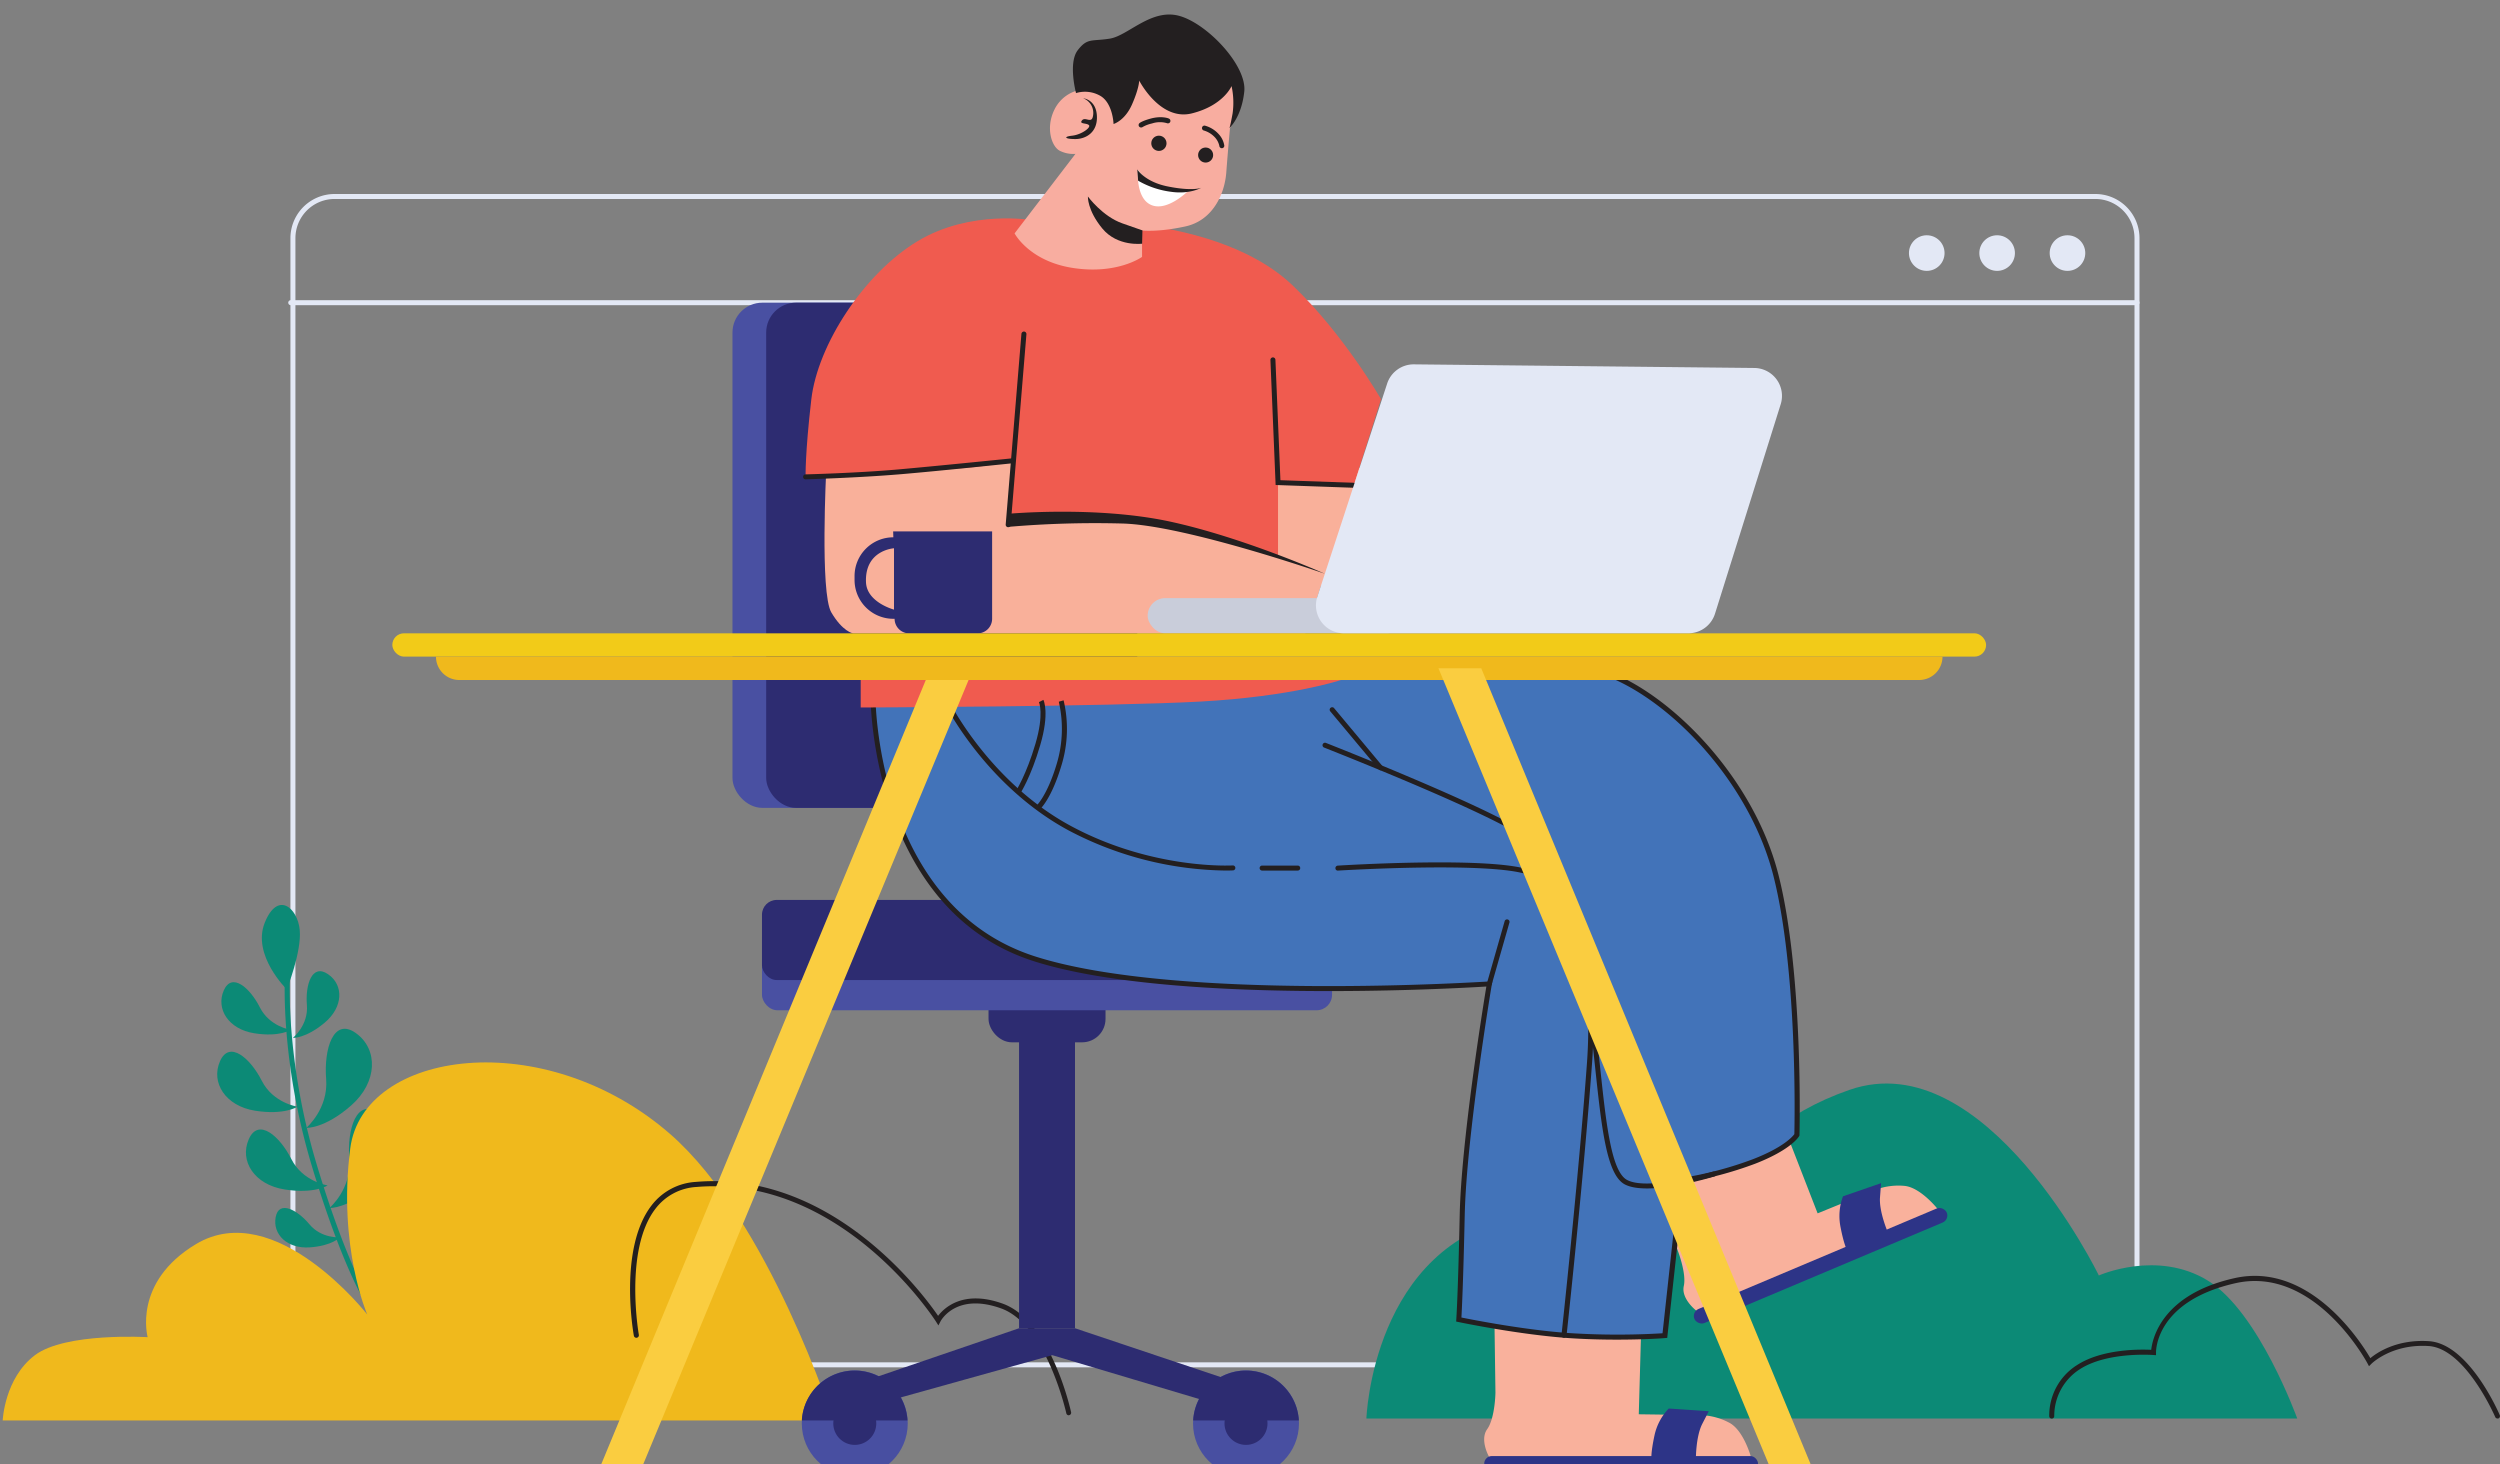 <svg id="Layer_2" data-name="Layer 2" xmlns="http://www.w3.org/2000/svg" viewBox="0 0 1000 585.64"><rect x="0" y="0" width="1000" height="585.64" fill="#808080" stroke="none"/><title>Artwork landing page</title><path d="M854.8,122.07H116.3a1,1,0,0,1,0-2H854.8a1,1,0,0,1,0,2Z" fill="#e3e8f5"/><path d="M838.14,546.92H133.83a17.68,17.68,0,0,1-17.66-17.66v-434A17.68,17.68,0,0,1,133.83,77.6H838.14A17.68,17.68,0,0,1,855.8,95.26v434A17.68,17.68,0,0,1,838.14,546.92ZM133.83,79.59a15.68,15.68,0,0,0-15.66,15.67v434a15.68,15.68,0,0,0,15.66,15.67H838.14a15.68,15.68,0,0,0,15.66-15.67v-434a15.68,15.68,0,0,0-15.66-15.67Z" fill="#e3e8f5"/><path d="M148.79,524.67a1,1,0,0,1-.82-.43c-.41-.6-10.41-15.12-23.28-58S114,389.9,114,389.57a1,1,0,0,1,2,.14c0,.33-2.12,33.4,10.64,75.94s22.9,57.3,23,57.45a1,1,0,0,1-.25,1.38A.93.93,0,0,1,148.79,524.67Z" fill="#0c8a76"/><path d="M117.17,415.16s6.27-5.09,5.59-13.14,2-16.7,8.4-12.38,6.19,13.22-1.36,19.5S117.17,415.16,117.17,415.16Z" fill="#0c8a76"/><path d="M116.3,411.93s-8.45-1.23-12.37-9-11.19-14.19-14.42-6.76,1.91,15.5,12.15,17.13S116.3,411.93,116.3,411.93Z" fill="#0c8a76"/><path d="M131.05,474.16s-9.93-1.45-14.53-10.56-13.15-16.67-17-7.93,2.25,18.2,14.28,20.11S131.05,474.16,131.05,474.16Z" fill="#0c8a76"/><path d="M136,494.92s-7.39.61-12.21-5.18-12.23-9.82-13.52-2.9,4.64,12.73,13.62,12.11S136,494.92,136,494.92Z" fill="#0c8a76"/><path d="M119,442.68s-9.76-1.43-14.29-10.38S91.76,415.91,88,424.49s2.21,17.91,14,19.79S119,442.68,119,442.68Z" fill="#0c8a76"/><path d="M122.53,451.14s8.89-7.56,7.93-19.52,2.88-24.82,11.88-18.39,8.77,19.65-1.92,29S122.53,451.14,122.53,451.14Z" fill="#0c8a76"/><path d="M131.8,483.19s8.89-7.56,7.93-19.53,2.88-24.81,11.88-18.39,8.77,19.65-1.92,29S131.8,483.19,131.8,483.19Z" fill="#0c8a76"/><path d="M114.71,395.74s-14-13.65-8.82-26.62,13.14-5.93,14,2.8S114.71,395.74,114.71,395.74Z" fill="#0c8a76"/><path d="M918.89,567.41H546.56s2.32-69.44,61.18-80.88,70.56,13.25,70.56,13.25,7.12-45,61.54-63.85,99.7,74.26,99.7,74.26,23.4-10.47,43.74,2.14S918.89,567.41,918.89,567.41Z" fill="#0c8a76"/><path d="M1.08,568.18H333.31S307.56,488,268,453.56C217.6,409.73,145.2,420,140.11,459.32s6.78,66.47,6.78,66.47-36.83-47.14-68.49-28.15c-25.48,15.28-19.33,37.23-19.33,37.23s-32.9-2-45.1,7.2S1.08,568.18,1.08,568.18Z" fill="#f0b91c"/><path d="M427.53,566.12a1,1,0,0,1-1-.78c-.08-.36-7.9-35.49-26.15-42-17.89-6.38-24,4.81-24.22,5.29l-.8,1.54-.92-1.47c-.37-.59-37.7-58.83-95.89-53.91a22.14,22.14,0,0,0-16.39,8.74c-12.56,16.38-6.68,50.06-6.62,50.39a1,1,0,1,1-2,.36c-.26-1.42-6.09-34.88,7-52a24.05,24.05,0,0,1,17.8-9.52c54.55-4.64,91,45,96.9,53.58,2.43-3.18,10.05-10.53,25.77-4.91,19.29,6.89,27.1,42,27.43,43.45a1,1,0,0,1-.77,1.19Z" fill="#231f20"/><rect x="292.99" y="121.07" width="148.44" height="202.08" rx="11.95" fill="#4950a2"/><rect x="306.47" y="121.07" width="148.44" height="202.08" rx="11.95" fill="#2d2c71"/><path d="M330.51,187.7s-2.55,49.47,2,57.23,8.65,8.39,8.65,8.39h181l7.8-23.81S473.23,204.66,456,205.06s-51.34,1.64-51.34,1.64l1.87-29.17Z" fill="#f9b09a"/><rect x="395.41" y="392.01" width="46.8" height="24.92" rx="9.36" fill="#2d2c71"/><rect x="304.79" y="368.93" width="228.03" height="35.18" rx="6.18" fill="#4950a2"/><rect x="304.79" y="359.97" width="228.03" height="32.05" rx="5.9" fill="#2d2c71"/><rect x="507.22" y="187.2" width="39.17" height="46.8" fill="#f9b09a"/><path d="M680.54,566.06a25.93,25.93,0,0,1,11.11,3c5.85,3,8.77,13.86,8.77,13.86H595.73s-4-6.87-.85-11.26,3.3-14.62,3.3-14.62l-.42-30.16,58.75,3.31-1,35.52Z" fill="#f9b19c"/><rect x="593.69" y="582.42" width="109.53" height="6.1" rx="3.05" fill="#2d3487"/><path d="M667.49,563.41a22.38,22.38,0,0,0-5.72,10.87c-1.47,6.87-1.21,9.28-1.21,9.28h17.8s-.06-8.9,2.54-14l2.61-5.08Z" fill="#2d3487"/><path d="M750.26,475.88a26.09,26.09,0,0,1,11.41-1.54c6.57.54,13.47,9.36,13.47,9.36l-96.47,40.69s-6.32-4.78-5.15-10-2.64-14.76-2.64-14.76L658.77,472l55.41-19.79,12.87,33.13Z" fill="#f9b19c"/><rect x="673.48" y="503.19" width="109.53" height="6.1" rx="3.05" transform="translate(-139.51 322.88) rotate(-22.87)" fill="#2d3487"/><path d="M737.2,478.52a22.47,22.47,0,0,0-1,12.24c1.32,6.89,2.49,9,2.49,9l16.41-6.92s-3.52-8.18-3.1-13.88l.43-5.7Z" fill="#2d3487"/><path d="M349.2,279.52s0,83.41,64.6,104c58,18.49,181.93,10,181.93,10s-10.18,60.36-10.86,92.57-1.35,41.71-1.35,41.71,24.07,5.09,44.42,6.45a299,299,0,0,0,38,0l6.78-62.06a144.91,144.91,0,0,0,28.74-7.54c14.5-5.6,17.3-10.69,17.3-10.69s1.78-63.83-8.4-103.85-43.74-71.72-67.65-80.7-207.53-2.12-207.53-2.12Z" fill="#4273b9"/><path d="M646.77,535.86c-5.65,0-12.14-.15-18.9-.6-20.18-1.35-44.32-6.41-44.56-6.46l-.85-.18.06-.87c0-.09.69-9.86,1.36-41.66.62-29.37,9.21-82.68,10.66-91.48-13.22.82-126.66,7.22-181-10.13-64.55-20.58-65.3-104.12-65.3-105v-.87l.86-.12,86-12.21c7.61-.29,184.2-6.78,208,2.18,25.86,9.71,58.46,42.82,68.27,81.39,10.09,39.69,8.44,103.48,8.42,104.12v.24l-.11.21c-.12.22-3.14,5.47-17.81,11.14a148.23,148.23,0,0,1-28.19,7.48l-6.79,62.12-.82.06C665.88,535.27,658,535.86,646.77,535.86ZM584.57,527c4.43.9,25.52,5.06,43.44,6.25a303.36,303.36,0,0,0,37,.06l6.77-62,.78-.11a145.07,145.07,0,0,0,28.51-7.48c12.33-4.76,16-9.14,16.67-10.06.11-4.67,1.31-65.23-8.37-103.3s-41.66-70.48-67-80c-23.44-8.81-205.31-2.12-207.14-2.05l-85,12.07c.26,8.87,4.24,83.18,63.89,102.21,57.15,18.22,180.32,10,181.56,10l1.26-.08-.21,1.24c-.1.61-10.17,60.66-10.84,92.43C585.31,512.81,584.74,524,584.57,527Z" fill="#231f20"/><path d="M344.28,269.43V283s98.85-.34,135.81-2.37S536.38,272,536.38,272Z" fill="#f05b4f"/><path d="M413.29,88.13S388.37,83.6,367,96.49s-39.93,41.37-42.47,63.24-2.29,31-2.29,31,39.42-2,57.22-3.06,25.18-3.3,25.18-3.3l-1.27,22.38s56.48-2.61,80.5,6.8S511.21,222,511.21,222V193l30.32,1.09,10.88-34.4s-14.88-26-35.36-45.53C483.89,82.58,413.29,88.13,413.29,88.13Z" fill="#f05b4f"/><path d="M432.85,35.81a14.46,14.46,0,0,0-11.06,8c-3.69,7.44-1.08,15,2.22,16.55a12.05,12.05,0,0,0,6.17,1.19L405.83,93.35s5.81,11.19,23.5,13.86,27.49-4.45,27.49-4.45V92.2s6.49.77,17.42-1.65,15.64-13,16.28-21.62S492,51.22,492,51.22s4.92-7.72,3.14-13.82S472,22,461.53,23.79,432.85,35.81,432.85,35.81Z" fill="#f8ada0"/><path d="M460.51,82c6.38,2.74,14.67-5.56,14.67-5.56s-11.22-.92-15-3.69a21.11,21.11,0,0,1-5-4.73S454.13,79.3,460.51,82Z" fill="#fff"/><path d="M430.41,37.23a12.33,12.33,0,0,1,9.84,1.18c4.92,3,5.17,11.19,5.17,11.19s4.49-1.27,7.37-7.79,2.89-9.58,2.89-9.58,8.31,16.27,21,13.14,15.94-10.94,15.94-10.94a31,31,0,0,1,.42,10.94c-.93,5.17-1.27,5.85-1.27,5.85s4.83-4.24,5.94-14.59S483,9.51,471.78,6.37s-20.51,7.88-27.8,9.07-9-.42-12.89,4.66S430.41,37.23,430.41,37.23Z" fill="#231f20"/><circle cx="463.56" cy="57.32" r="3.05" fill="#231f20"/><circle cx="482.25" cy="62.02" r="3.01" fill="#231f20"/><path d="M435.16,78.6s5.85,8,13.82,10.76l8,2.8-.13,5.32S447,98.77,440.93,91.4,435.16,78.6,435.16,78.6Z" fill="#231f20"/><path d="M454.91,67.75s2.95,5,12.26,6.84c10,2,13.35.53,13.35.53s-4.64,2.66-12,1.61a34.89,34.89,0,0,1-13.28-4.46Z" fill="#231f20"/><path d="M433.25,39.3s5.18.43,5.51,7.08-4.49,9.24-8.64,9.24-4.95-.93-1.22-1.35,7.61-3.29,6.67-4.22-4.07-.34-2.76-1.91,3.75,1.4,4.35-1.56A6.29,6.29,0,0,0,433.25,39.3Z" fill="#231f20"/><path d="M357.26,212.55l.08,2.37a15.51,15.51,0,0,0-15.52,15.5V232a15.53,15.53,0,0,0,15.52,15.52h.5a5.85,5.85,0,0,0,5.85,5.83H391a5.85,5.85,0,0,0,5.85-5.83V212.55Zm.34,31.3s-10.86-2.87-11.2-10.92c-.56-12.93,11.2-13.62,11.2-13.62Z" fill="#2d2c71"/><path d="M490.3,348.22a138.27,138.27,0,0,1-62.64-15.94c-33.12-17.75-49.44-50.22-49.6-50.54a1,1,0,1,1,1.79-.89c.16.32,16.21,32.23,48.75,49.67s64.18,15.68,64.48,15.65a1,1,0,0,1,1.06.93,1,1,0,0,1-.93,1.06S492.13,348.22,490.3,348.22Z" fill="#231f20"/><path d="M519.09,348.23H504.85a1,1,0,1,1,0-2h14.24a1,1,0,0,1,0,2Z" fill="#231f20"/><path d="M625.58,535.09h-.11a1,1,0,0,1-.88-1.1c.07-.62,6.81-62.73,10.16-108.3,3.5-47.7-10.26-70.56-23.11-75.64-14.22-5.61-75.85-1.85-76.47-1.81a.94.94,0,0,1-1-.93,1,1,0,0,1,.93-1.06c2.55-.16,62.7-3.83,77.32,1.95,14.13,5.59,28,28.91,24.36,77.64-3.35,45.6-10.09,107.74-10.16,108.37A1,1,0,0,1,625.58,535.09Z" fill="#231f20"/><path d="M415.77,323.91l-1.29-1.52s4.38-3.92,8.28-17.09a48.42,48.42,0,0,0,.76-24.62l1.92-.55a49.54,49.54,0,0,1-.77,25.74C420.57,319.73,416,323.74,415.77,323.91Z" fill="#231f20"/><path d="M408.12,317.36l-1.67-1.08c0-.07,4.07-6.34,7.72-18.74,3.54-12,1.43-16.65,1.41-16.69l1.78-.9c.1.21,2.53,5.21-1.28,18.16C412.34,310.82,408.29,317.1,408.12,317.36Z" fill="#231f20"/><path d="M658.82,475.38c-3.51,0-6.65-.44-8.88-1.61-7.29-3.81-9.28-22.47-11.81-46.09-.83-7.79-1.7-15.85-2.82-24.17-4.59-34-15-57.95-23.35-66.59C603.4,328,530.31,299.3,529.58,299a1,1,0,0,1,.72-1.86c3,1.19,74.23,29.18,83.1,38.39,7.92,8.22,18.92,30.89,23.88,67.7,1.13,8.35,2,16.42,2.83,24.23,2.37,22.12,4.41,41.21,10.76,44.54,8.61,4.51,34.11-3.26,34.37-3.34a1,1,0,0,1,1.25.66,1,1,0,0,1-.66,1.24C685,470.82,670,475.38,658.82,475.38Z" fill="#231f20"/><path d="M552.25,308.1a1,1,0,0,1-.76-.36l-19.43-23.26a1,1,0,0,1,1.53-1.28L553,306.46a1,1,0,0,1-.13,1.4A1,1,0,0,1,552.25,308.1Z" fill="#231f20"/><path d="M595.73,394.53a1.33,1.33,0,0,1-.28,0,1,1,0,0,1-.68-1.24l7.12-24.92a1,1,0,0,1,1.91.55l-7.12,24.92A1,1,0,0,1,595.73,394.53Z" fill="#231f20"/><rect x="459.07" y="239.25" width="102.75" height="14.07" rx="7.03" fill="#c9cdda"/><polygon points="372.26 267.31 239.33 588.52 256.12 588.52 389.38 267.31 372.26 267.31" fill="#facd40"/><rect x="156.93" y="253.32" width="637.51" height="9.33" rx="4.66" fill="#f2cb18"/><path d="M767.65,272H183.72a9.33,9.33,0,0,1-9.33-9.32H777A9.33,9.33,0,0,1,767.65,272Z" fill="#f0b91c"/><polygon points="592.5 267.31 725.43 588.52 708.65 588.52 575.38 267.31 592.5 267.31" fill="#facd40"/><rect x="407.62" y="413.29" width="22.38" height="118.01" fill="#2d2c71"/><circle cx="341.91" cy="569.36" r="21.19" fill="#484fa1"/><path d="M363,568.18a21.17,21.17,0,0,0-42.27,0Z" fill="#2d2c71"/><circle cx="498.4" cy="569.36" r="21.19" fill="#484fa1"/><path d="M519.54,568.18a21.17,21.17,0,0,0-42.27,0Z" fill="#2d2c71"/><polygon points="347.84 551.73 407.62 531.3 430 531.3 490.94 551.73 482.81 560.55 420.92 542.07 354.63 560.55 347.84 551.73" fill="#2d2c71"/><circle cx="341.91" cy="569.36" r="8.6" fill="#2d2c71"/><circle cx="498.4" cy="569.36" r="8.6" fill="#2d2c71"/><path d="M403.2,210.76l.33-5.26s35.19-3.21,64.52,3.14,61.89,20.86,61.89,20.86-55.78-19.42-81-20.09A405.28,405.28,0,0,0,403.2,210.76Z" fill="#231f20"/><path d="M999,567.41a1,1,0,0,1-.91-.6c-.12-.28-11.9-27.43-26.62-28.39s-22.8,7-22.87,7.07l-1,1-.64-1.2c-.2-.4-21.12-39.18-52.82-32S862.4,540.13,862.41,541v1.08l-1.09-.08c-.18,0-18.37-1.41-29.39,5.69a22.14,22.14,0,0,0-10.23,18.68,1,1,0,0,1-2,.13A23.81,23.81,0,0,1,830.86,546c10.19-6.57,25.55-6.28,29.63-6.07.49-4.52,4.27-22.14,33.26-28.66,30-6.74,50.6,25.5,54.39,32,2.63-2.2,10.55-7.64,23.46-6.8,15.94,1.05,27.82,28.43,28.32,29.6a1,1,0,0,1-.53,1.3A.88.88,0,0,1,999,567.41Z" fill="#231f20"/><path d="M403.27,210.88h-.08a1,1,0,0,1-.91-1.08l6.29-76.26a1,1,0,1,1,2,.16L404.27,210A1,1,0,0,1,403.27,210.88Z" fill="#231f20"/><path d="M547.19,195.31h0L510.25,194l-2.08-50a1,1,0,0,1,2-.08l2,48.16,35.07,1.24a1,1,0,0,1,0,2Z" fill="#231f20"/><path d="M554.86,153.43l-27.92,85.24a11.16,11.16,0,0,0,10.61,14.64h137.8A11.16,11.16,0,0,0,686,245.49l26.28-83.79a11.17,11.17,0,0,0-10.54-14.51l-136.16-1.45A11.17,11.17,0,0,0,554.86,153.43Z" fill="#e3e8f5"/><path d="M322.24,191.75a1,1,0,0,1,0-2c.2,0,20.76-.52,37.33-2s44.71-4.36,45-4.39a1,1,0,0,1,1.09.88,1,1,0,0,1-.88,1.1c-.29,0-28.41,3-45,4.39s-37.25,2-37.46,2Z" fill="#231f20"/><path d="M456.44,51a1,1,0,0,1-.78-.37,1,1,0,0,1,.13-1.37c.17-.15,1.2-.93,4.46-1.82,4.48-1.22,7.21-.07,7.32,0a1,1,0,0,1,.52,1.31,1,1,0,0,1-1.31.52,10.07,10.07,0,0,0-6,.12,12.82,12.82,0,0,0-3.72,1.42A1,1,0,0,1,456.44,51Z" fill="#231f20"/><path d="M488.74,59.29a1,1,0,0,1-1-.92,7.35,7.35,0,0,0-1.81-3.46,9.73,9.73,0,0,0-4.48-2.73,1,1,0,0,1,.48-1.93,11.51,11.51,0,0,1,5.53,3.38,8.75,8.75,0,0,1,2.26,4.59,1,1,0,0,1-.92,1.07Z" fill="#231f20"/><circle cx="826.99" cy="101.23" r="7.12" fill="#e3e8f5"/><circle cx="798.85" cy="101.23" r="7.12" fill="#e3e8f5"/><circle cx="770.7" cy="101.23" r="7.12" fill="#e3e8f5"/></svg>